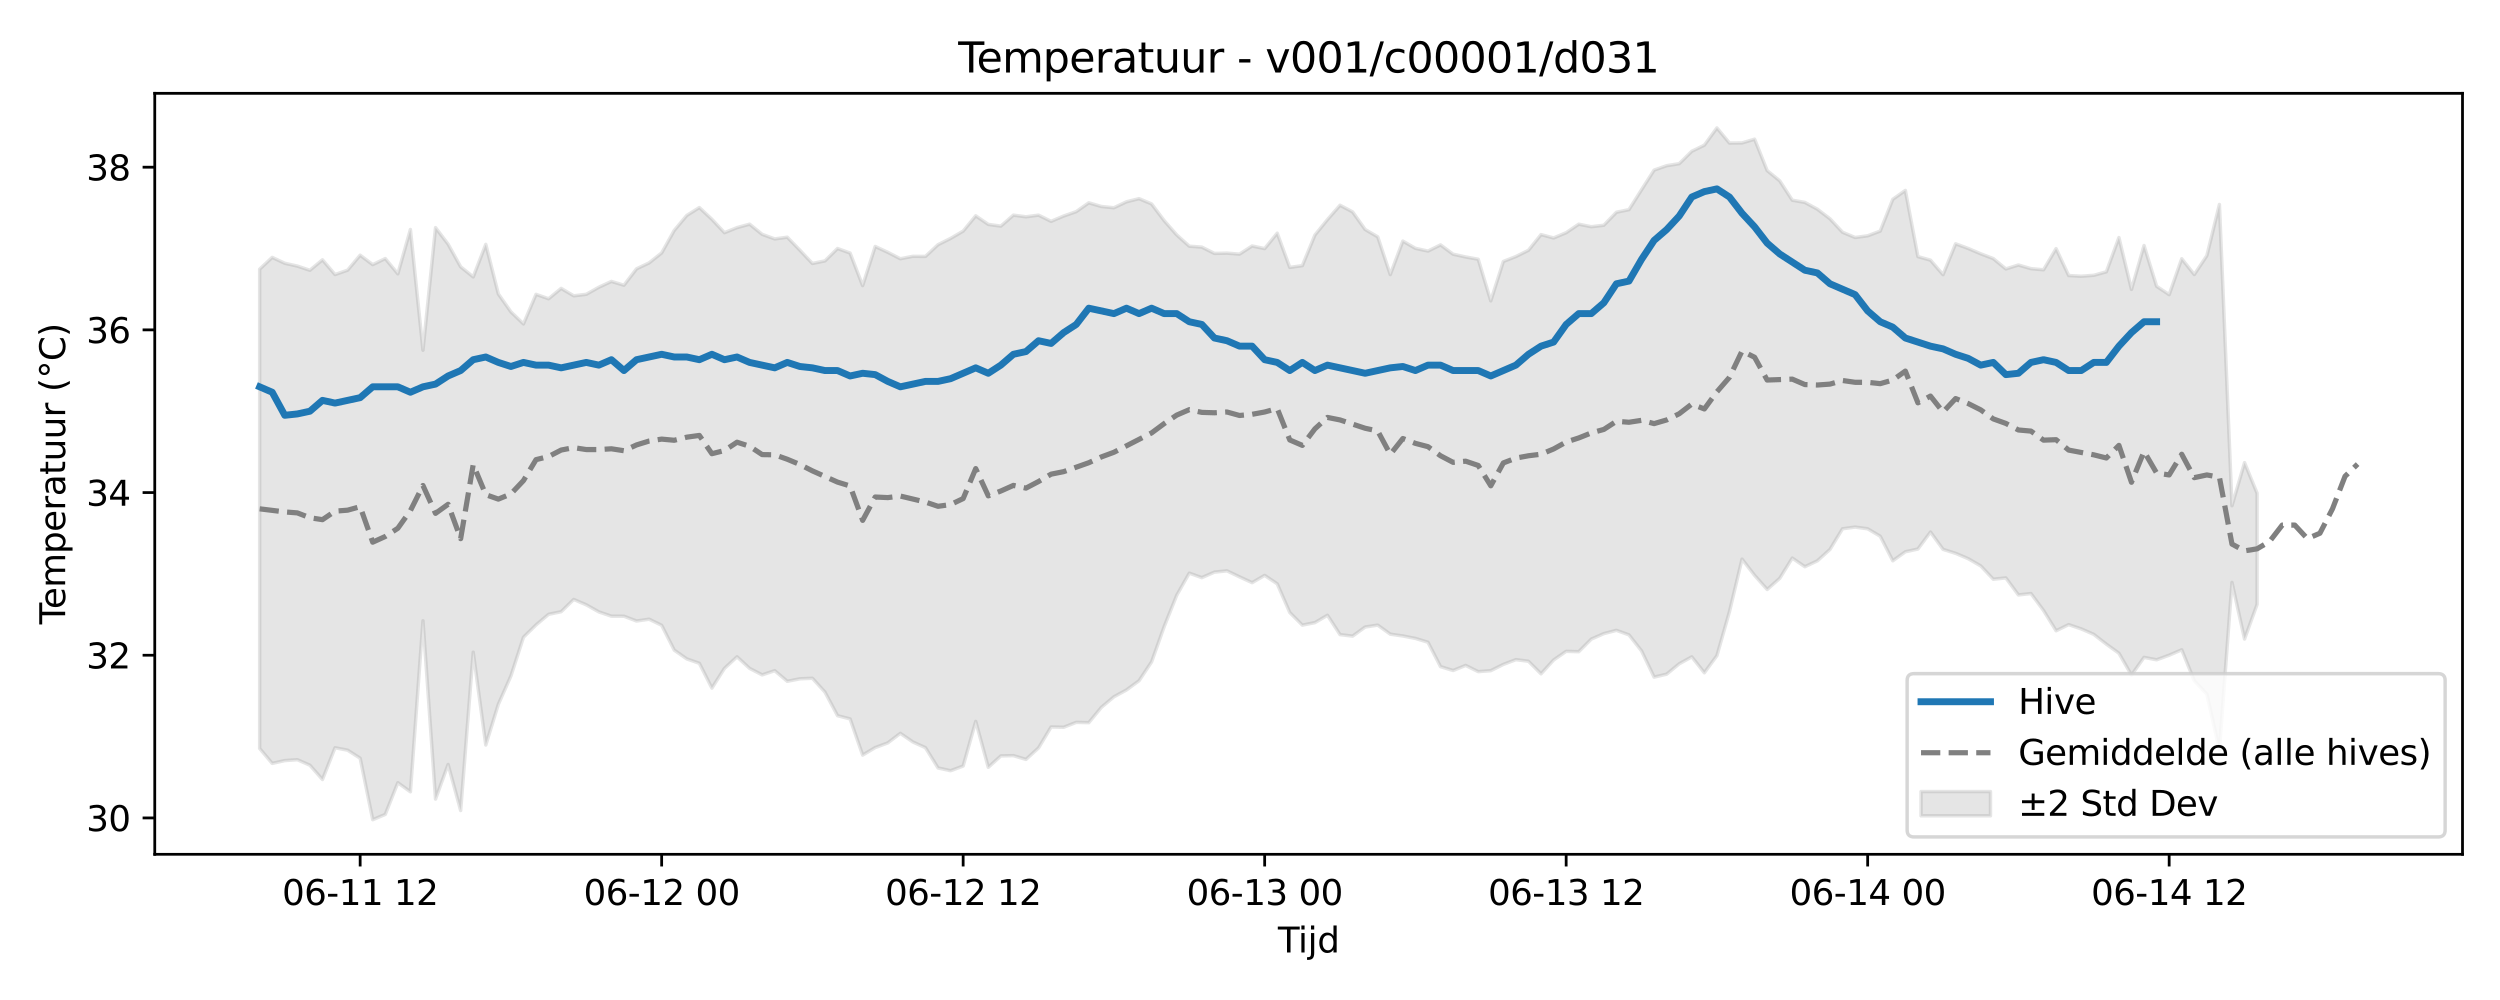 <?xml version="1.0" encoding="utf-8" standalone="no"?>
<!DOCTYPE svg PUBLIC "-//W3C//DTD SVG 1.1//EN"
  "http://www.w3.org/Graphics/SVG/1.1/DTD/svg11.dtd">
<svg xmlns:xlink="http://www.w3.org/1999/xlink" width="720pt" height="288pt" viewBox="0 0 720 288" xmlns="http://www.w3.org/2000/svg" version="1.1">
 <defs>
  <style type="text/css">*{stroke-linejoin: round; stroke-linecap: butt}</style>
 </defs>
 <g id="figure_1">
  <g id="patch_1">
   <path d="M 0 288 
L 720 288 
L 720 0 
L 0 0 
z
" style="fill: #ffffff"/>
  </g>
  <g id="axes_1">
   <g id="patch_2">
    <path d="M 44.57 246.04 
L 709.2 246.04 
L 709.2 26.88 
L 44.57 26.88 
z
" style="fill: #ffffff"/>
   </g>
   <g id="FillBetweenPolyCollection_1">
    <defs>
     <path id="m48912dbb20" d="M 74.78 -210.475 
L 74.78 -72.44 
L 78.398 -68.144 
L 82.016 -68.948 
L 85.635 -69.204 
L 89.253 -67.615 
L 92.871 -63.494 
L 96.489 -72.645 
L 100.107 -71.945 
L 103.725 -69.636 
L 107.343 -51.922 
L 110.961 -53.451 
L 114.579 -62.579 
L 118.197 -59.957 
L 121.815 -109.214 
L 125.433 -57.867 
L 129.051 -67.83 
L 132.669 -54.57 
L 136.287 -100.168 
L 139.905 -73.438 
L 143.523 -85.16 
L 147.141 -93.314 
L 150.759 -104.472 
L 154.377 -108.017 
L 157.995 -111.074 
L 161.613 -111.823 
L 165.231 -115.355 
L 168.849 -113.808 
L 172.467 -111.773 
L 176.085 -110.541 
L 179.703 -110.522 
L 183.321 -109.146 
L 186.939 -109.671 
L 190.557 -107.914 
L 194.175 -100.772 
L 197.793 -98.236 
L 201.411 -96.966 
L 205.029 -89.824 
L 208.647 -95.504 
L 212.265 -98.843 
L 215.883 -95.508 
L 219.501 -93.635 
L 223.119 -94.845 
L 226.737 -91.783 
L 230.355 -92.502 
L 233.973 -92.654 
L 237.591 -88.674 
L 241.209 -81.882 
L 244.827 -80.951 
L 248.445 -70.535 
L 252.063 -72.698 
L 255.681 -74.042 
L 259.299 -76.797 
L 262.917 -74.305 
L 266.535 -72.668 
L 270.153 -66.829 
L 273.771 -66.032 
L 277.389 -67.383 
L 281.008 -80.233 
L 284.626 -67.011 
L 288.244 -70.298 
L 291.862 -70.374 
L 295.48 -69.285 
L 299.098 -72.6 
L 302.716 -78.626 
L 306.334 -78.545 
L 309.952 -79.96 
L 313.57 -79.872 
L 317.188 -84.276 
L 320.806 -87.319 
L 324.424 -89.286 
L 328.042 -91.945 
L 331.66 -97.376 
L 335.278 -107.53 
L 338.896 -116.555 
L 342.514 -122.93 
L 346.132 -121.634 
L 349.75 -123.227 
L 353.368 -123.593 
L 356.986 -121.865 
L 360.604 -120.191 
L 364.222 -122.288 
L 367.84 -119.856 
L 371.458 -111.59 
L 375.076 -107.961 
L 378.694 -108.682 
L 382.312 -110.804 
L 385.93 -105.227 
L 389.548 -104.795 
L 393.166 -107.415 
L 396.784 -107.963 
L 400.402 -105.36 
L 404.02 -104.837 
L 407.638 -104.134 
L 411.256 -103.03 
L 414.874 -96.007 
L 418.492 -94.895 
L 422.11 -96.356 
L 425.728 -94.564 
L 429.346 -94.842 
L 432.964 -96.649 
L 436.582 -98.021 
L 440.2 -97.559 
L 443.818 -93.936 
L 447.436 -97.914 
L 451.054 -100.415 
L 454.672 -100.31 
L 458.29 -103.933 
L 461.908 -105.518 
L 465.526 -106.46 
L 469.144 -105.154 
L 472.762 -100.546 
L 476.381 -92.987 
L 479.999 -93.834 
L 483.617 -96.825 
L 487.235 -98.827 
L 490.853 -94.245 
L 494.471 -99.171 
L 498.089 -111.856 
L 501.707 -126.971 
L 505.325 -122.296 
L 508.943 -118.226 
L 512.561 -121.436 
L 516.179 -127.272 
L 519.797 -124.782 
L 523.415 -126.485 
L 527.033 -129.761 
L 530.651 -135.721 
L 534.269 -136.194 
L 537.887 -135.706 
L 541.505 -133.562 
L 545.123 -126.491 
L 548.741 -129.089 
L 552.359 -129.879 
L 555.977 -134.771 
L 559.595 -129.78 
L 563.213 -128.637 
L 566.831 -127.107 
L 570.449 -125.012 
L 574.067 -121.181 
L 577.685 -121.557 
L 581.303 -116.658 
L 584.921 -117.056 
L 588.539 -112.173 
L 592.157 -106.336 
L 595.775 -108.102 
L 599.393 -106.877 
L 603.011 -105.301 
L 606.629 -102.479 
L 610.247 -99.876 
L 613.865 -93.57 
L 617.483 -98.677 
L 621.101 -97.976 
L 624.719 -99.298 
L 628.337 -100.861 
L 631.955 -91.94 
L 635.573 -88.069 
L 639.191 -72.024 
L 642.809 -120.263 
L 646.427 -103.954 
L 650.045 -113.927 
L 650.045 -145.952 
L 650.045 -145.952 
L 646.427 -154.753 
L 642.809 -142.349 
L 639.191 -229.111 
L 635.573 -214.367 
L 631.955 -208.934 
L 628.337 -213.483 
L 624.719 -203.138 
L 621.101 -205.553 
L 617.483 -217.294 
L 613.865 -204.649 
L 610.247 -219.583 
L 606.629 -209.718 
L 603.011 -208.718 
L 599.393 -208.444 
L 595.775 -208.65 
L 592.157 -216.402 
L 588.539 -210.305 
L 584.921 -210.628 
L 581.303 -211.677 
L 577.685 -210.552 
L 574.067 -213.531 
L 570.449 -214.906 
L 566.831 -216.455 
L 563.213 -217.788 
L 559.595 -208.888 
L 555.977 -213.085 
L 552.359 -214.099 
L 548.741 -233.162 
L 545.123 -230.606 
L 541.505 -221.452 
L 537.887 -220.09 
L 534.269 -219.601 
L 530.651 -221.116 
L 527.033 -224.993 
L 523.415 -227.748 
L 519.797 -229.712 
L 516.179 -230.345 
L 512.561 -235.921 
L 508.943 -238.871 
L 505.325 -247.919 
L 501.707 -246.836 
L 498.089 -246.803 
L 494.471 -251.158 
L 490.853 -246.193 
L 487.235 -244.437 
L 483.617 -240.862 
L 479.999 -240.282 
L 476.381 -239.011 
L 472.762 -233.348 
L 469.144 -227.624 
L 465.526 -226.876 
L 461.908 -223.133 
L 458.29 -222.71 
L 454.672 -223.432 
L 451.054 -220.985 
L 447.436 -219.47 
L 443.818 -220.436 
L 440.2 -215.92 
L 436.582 -214.119 
L 432.964 -212.703 
L 429.346 -201.347 
L 425.728 -213.338 
L 422.11 -214 
L 418.492 -214.792 
L 414.874 -217.473 
L 411.256 -215.693 
L 407.638 -216.484 
L 404.02 -218.571 
L 400.402 -208.919 
L 396.784 -219.795 
L 393.166 -221.905 
L 389.548 -226.979 
L 385.93 -228.89 
L 382.312 -224.763 
L 378.694 -220.304 
L 375.076 -211.498 
L 371.458 -210.993 
L 367.84 -220.843 
L 364.222 -216.403 
L 360.604 -217.16 
L 356.986 -214.818 
L 353.368 -215.097 
L 349.75 -215.017 
L 346.132 -216.833 
L 342.514 -217.099 
L 338.896 -220.351 
L 335.278 -224.467 
L 331.66 -229.267 
L 328.042 -230.793 
L 324.424 -229.883 
L 320.806 -228.169 
L 317.188 -228.534 
L 313.57 -229.592 
L 309.952 -227.049 
L 306.334 -225.787 
L 302.716 -224.256 
L 299.098 -226.043 
L 295.48 -225.565 
L 291.862 -226.038 
L 288.244 -222.879 
L 284.626 -223.377 
L 281.008 -225.847 
L 277.389 -221.444 
L 273.771 -219.336 
L 270.153 -217.536 
L 266.535 -214.15 
L 262.917 -214.187 
L 259.299 -213.479 
L 255.681 -215.342 
L 252.063 -217.021 
L 248.445 -205.741 
L 244.827 -215.126 
L 241.209 -216.426 
L 237.591 -212.87 
L 233.973 -212.124 
L 230.355 -215.957 
L 226.737 -219.689 
L 223.119 -219.192 
L 219.501 -220.514 
L 215.883 -223.438 
L 212.265 -222.445 
L 208.647 -220.988 
L 205.029 -224.846 
L 201.411 -228.227 
L 197.793 -225.953 
L 194.175 -221.632 
L 190.557 -215.159 
L 186.939 -212.287 
L 183.321 -210.58 
L 179.703 -205.858 
L 176.085 -206.955 
L 172.467 -205.276 
L 168.849 -203.241 
L 165.231 -202.81 
L 161.613 -204.947 
L 157.995 -201.959 
L 154.377 -203.231 
L 150.759 -194.71 
L 147.141 -198.19 
L 143.523 -203.351 
L 139.905 -217.62 
L 136.287 -208.254 
L 132.669 -211.165 
L 129.051 -217.687 
L 125.433 -222.444 
L 121.815 -187.132 
L 118.197 -221.916 
L 114.579 -209.142 
L 110.961 -213.533 
L 107.343 -211.783 
L 103.725 -214.505 
L 100.107 -210.189 
L 96.489 -208.93 
L 92.871 -213.173 
L 89.253 -210.167 
L 85.635 -211.368 
L 82.016 -212.182 
L 78.398 -213.878 
L 74.78 -210.475 
z
" style="stroke: #808080; stroke-opacity: 0.2"/>
    </defs>
    <g clip-path="url(#p7e306b04c4)">
     <use xlink:href="#m48912dbb20" x="0" y="288" style="fill: #808080; fill-opacity: 0.2; stroke: #808080; stroke-opacity: 0.2"/>
    </g>
   </g>
   <g id="matplotlib.axis_1">
    <g id="xtick_1">
     <g id="line2d_1">
      <defs>
       <path id="m7289b44584" d="M 0 0 
L 0 3.5 
" style="stroke: #000000; stroke-width: 0.8"/>
      </defs>
      <g>
       <use xlink:href="#m7289b44584" x="103.725" y="246.04" style="stroke: #000000; stroke-width: 0.8"/>
      </g>
     </g>
     <g id="text_1">
      <!-- 06-11 12 -->
      <g transform="translate(81.244 260.638) scale(0.1 -0.1)">
       <defs>
        <path id="DejaVuSans-30" d="M 2034 4250 
Q 1547 4250 1301 3770 
Q 1056 3291 1056 2328 
Q 1056 1369 1301 889 
Q 1547 409 2034 409 
Q 2525 409 2770 889 
Q 3016 1369 3016 2328 
Q 3016 3291 2770 3770 
Q 2525 4250 2034 4250 
z
M 2034 4750 
Q 2819 4750 3233 4129 
Q 3647 3509 3647 2328 
Q 3647 1150 3233 529 
Q 2819 -91 2034 -91 
Q 1250 -91 836 529 
Q 422 1150 422 2328 
Q 422 3509 836 4129 
Q 1250 4750 2034 4750 
z
" transform="scale(0.016)"/>
        <path id="DejaVuSans-36" d="M 2113 2584 
Q 1688 2584 1439 2293 
Q 1191 2003 1191 1497 
Q 1191 994 1439 701 
Q 1688 409 2113 409 
Q 2538 409 2786 701 
Q 3034 994 3034 1497 
Q 3034 2003 2786 2293 
Q 2538 2584 2113 2584 
z
M 3366 4563 
L 3366 3988 
Q 3128 4100 2886 4159 
Q 2644 4219 2406 4219 
Q 1781 4219 1451 3797 
Q 1122 3375 1075 2522 
Q 1259 2794 1537 2939 
Q 1816 3084 2150 3084 
Q 2853 3084 3261 2657 
Q 3669 2231 3669 1497 
Q 3669 778 3244 343 
Q 2819 -91 2113 -91 
Q 1303 -91 875 529 
Q 447 1150 447 2328 
Q 447 3434 972 4092 
Q 1497 4750 2381 4750 
Q 2619 4750 2861 4703 
Q 3103 4656 3366 4563 
z
" transform="scale(0.016)"/>
        <path id="DejaVuSans-2d" d="M 313 2009 
L 1997 2009 
L 1997 1497 
L 313 1497 
L 313 2009 
z
" transform="scale(0.016)"/>
        <path id="DejaVuSans-31" d="M 794 531 
L 1825 531 
L 1825 4091 
L 703 3866 
L 703 4441 
L 1819 4666 
L 2450 4666 
L 2450 531 
L 3481 531 
L 3481 0 
L 794 0 
L 794 531 
z
" transform="scale(0.016)"/>
        <path id="DejaVuSans-20" transform="scale(0.016)"/>
        <path id="DejaVuSans-32" d="M 1228 531 
L 3431 531 
L 3431 0 
L 469 0 
L 469 531 
Q 828 903 1448 1529 
Q 2069 2156 2228 2338 
Q 2531 2678 2651 2914 
Q 2772 3150 2772 3378 
Q 2772 3750 2511 3984 
Q 2250 4219 1831 4219 
Q 1534 4219 1204 4116 
Q 875 4013 500 3803 
L 500 4441 
Q 881 4594 1212 4672 
Q 1544 4750 1819 4750 
Q 2544 4750 2975 4387 
Q 3406 4025 3406 3419 
Q 3406 3131 3298 2873 
Q 3191 2616 2906 2266 
Q 2828 2175 2409 1742 
Q 1991 1309 1228 531 
z
" transform="scale(0.016)"/>
       </defs>
       <use xlink:href="#DejaVuSans-30"/>
       <use xlink:href="#DejaVuSans-36" transform="translate(63.623 0)"/>
       <use xlink:href="#DejaVuSans-2d" transform="translate(127.246 0)"/>
       <use xlink:href="#DejaVuSans-31" transform="translate(163.33 0)"/>
       <use xlink:href="#DejaVuSans-31" transform="translate(226.953 0)"/>
       <use xlink:href="#DejaVuSans-20" transform="translate(290.576 0)"/>
       <use xlink:href="#DejaVuSans-31" transform="translate(322.363 0)"/>
       <use xlink:href="#DejaVuSans-32" transform="translate(385.986 0)"/>
      </g>
     </g>
    </g>
    <g id="xtick_2">
     <g id="line2d_2">
      <g>
       <use xlink:href="#m7289b44584" x="190.557" y="246.04" style="stroke: #000000; stroke-width: 0.8"/>
      </g>
     </g>
     <g id="text_2">
      <!-- 06-12 00 -->
      <g transform="translate(168.077 260.638) scale(0.1 -0.1)">
       <use xlink:href="#DejaVuSans-30"/>
       <use xlink:href="#DejaVuSans-36" transform="translate(63.623 0)"/>
       <use xlink:href="#DejaVuSans-2d" transform="translate(127.246 0)"/>
       <use xlink:href="#DejaVuSans-31" transform="translate(163.33 0)"/>
       <use xlink:href="#DejaVuSans-32" transform="translate(226.953 0)"/>
       <use xlink:href="#DejaVuSans-20" transform="translate(290.576 0)"/>
       <use xlink:href="#DejaVuSans-30" transform="translate(322.363 0)"/>
       <use xlink:href="#DejaVuSans-30" transform="translate(385.986 0)"/>
      </g>
     </g>
    </g>
    <g id="xtick_3">
     <g id="line2d_3">
      <g>
       <use xlink:href="#m7289b44584" x="277.389" y="246.04" style="stroke: #000000; stroke-width: 0.8"/>
      </g>
     </g>
     <g id="text_3">
      <!-- 06-12 12 -->
      <g transform="translate(254.909 260.638) scale(0.1 -0.1)">
       <use xlink:href="#DejaVuSans-30"/>
       <use xlink:href="#DejaVuSans-36" transform="translate(63.623 0)"/>
       <use xlink:href="#DejaVuSans-2d" transform="translate(127.246 0)"/>
       <use xlink:href="#DejaVuSans-31" transform="translate(163.33 0)"/>
       <use xlink:href="#DejaVuSans-32" transform="translate(226.953 0)"/>
       <use xlink:href="#DejaVuSans-20" transform="translate(290.576 0)"/>
       <use xlink:href="#DejaVuSans-31" transform="translate(322.363 0)"/>
       <use xlink:href="#DejaVuSans-32" transform="translate(385.986 0)"/>
      </g>
     </g>
    </g>
    <g id="xtick_4">
     <g id="line2d_4">
      <g>
       <use xlink:href="#m7289b44584" x="364.222" y="246.04" style="stroke: #000000; stroke-width: 0.8"/>
      </g>
     </g>
     <g id="text_4">
      <!-- 06-13 00 -->
      <g transform="translate(341.741 260.638) scale(0.1 -0.1)">
       <defs>
        <path id="DejaVuSans-33" d="M 2597 2516 
Q 3050 2419 3304 2112 
Q 3559 1806 3559 1356 
Q 3559 666 3084 287 
Q 2609 -91 1734 -91 
Q 1441 -91 1130 -33 
Q 819 25 488 141 
L 488 750 
Q 750 597 1062 519 
Q 1375 441 1716 441 
Q 2309 441 2620 675 
Q 2931 909 2931 1356 
Q 2931 1769 2642 2001 
Q 2353 2234 1838 2234 
L 1294 2234 
L 1294 2753 
L 1863 2753 
Q 2328 2753 2575 2939 
Q 2822 3125 2822 3475 
Q 2822 3834 2567 4026 
Q 2313 4219 1838 4219 
Q 1578 4219 1281 4162 
Q 984 4106 628 3988 
L 628 4550 
Q 988 4650 1302 4700 
Q 1616 4750 1894 4750 
Q 2613 4750 3031 4423 
Q 3450 4097 3450 3541 
Q 3450 3153 3228 2886 
Q 3006 2619 2597 2516 
z
" transform="scale(0.016)"/>
       </defs>
       <use xlink:href="#DejaVuSans-30"/>
       <use xlink:href="#DejaVuSans-36" transform="translate(63.623 0)"/>
       <use xlink:href="#DejaVuSans-2d" transform="translate(127.246 0)"/>
       <use xlink:href="#DejaVuSans-31" transform="translate(163.33 0)"/>
       <use xlink:href="#DejaVuSans-33" transform="translate(226.953 0)"/>
       <use xlink:href="#DejaVuSans-20" transform="translate(290.576 0)"/>
       <use xlink:href="#DejaVuSans-30" transform="translate(322.363 0)"/>
       <use xlink:href="#DejaVuSans-30" transform="translate(385.986 0)"/>
      </g>
     </g>
    </g>
    <g id="xtick_5">
     <g id="line2d_5">
      <g>
       <use xlink:href="#m7289b44584" x="451.054" y="246.04" style="stroke: #000000; stroke-width: 0.8"/>
      </g>
     </g>
     <g id="text_5">
      <!-- 06-13 12 -->
      <g transform="translate(428.574 260.638) scale(0.1 -0.1)">
       <use xlink:href="#DejaVuSans-30"/>
       <use xlink:href="#DejaVuSans-36" transform="translate(63.623 0)"/>
       <use xlink:href="#DejaVuSans-2d" transform="translate(127.246 0)"/>
       <use xlink:href="#DejaVuSans-31" transform="translate(163.33 0)"/>
       <use xlink:href="#DejaVuSans-33" transform="translate(226.953 0)"/>
       <use xlink:href="#DejaVuSans-20" transform="translate(290.576 0)"/>
       <use xlink:href="#DejaVuSans-31" transform="translate(322.363 0)"/>
       <use xlink:href="#DejaVuSans-32" transform="translate(385.986 0)"/>
      </g>
     </g>
    </g>
    <g id="xtick_6">
     <g id="line2d_6">
      <g>
       <use xlink:href="#m7289b44584" x="537.887" y="246.04" style="stroke: #000000; stroke-width: 0.8"/>
      </g>
     </g>
     <g id="text_6">
      <!-- 06-14 00 -->
      <g transform="translate(515.406 260.638) scale(0.1 -0.1)">
       <defs>
        <path id="DejaVuSans-34" d="M 2419 4116 
L 825 1625 
L 2419 1625 
L 2419 4116 
z
M 2253 4666 
L 3047 4666 
L 3047 1625 
L 3713 1625 
L 3713 1100 
L 3047 1100 
L 3047 0 
L 2419 0 
L 2419 1100 
L 313 1100 
L 313 1709 
L 2253 4666 
z
" transform="scale(0.016)"/>
       </defs>
       <use xlink:href="#DejaVuSans-30"/>
       <use xlink:href="#DejaVuSans-36" transform="translate(63.623 0)"/>
       <use xlink:href="#DejaVuSans-2d" transform="translate(127.246 0)"/>
       <use xlink:href="#DejaVuSans-31" transform="translate(163.33 0)"/>
       <use xlink:href="#DejaVuSans-34" transform="translate(226.953 0)"/>
       <use xlink:href="#DejaVuSans-20" transform="translate(290.576 0)"/>
       <use xlink:href="#DejaVuSans-30" transform="translate(322.363 0)"/>
       <use xlink:href="#DejaVuSans-30" transform="translate(385.986 0)"/>
      </g>
     </g>
    </g>
    <g id="xtick_7">
     <g id="line2d_7">
      <g>
       <use xlink:href="#m7289b44584" x="624.719" y="246.04" style="stroke: #000000; stroke-width: 0.8"/>
      </g>
     </g>
     <g id="text_7">
      <!-- 06-14 12 -->
      <g transform="translate(602.239 260.638) scale(0.1 -0.1)">
       <use xlink:href="#DejaVuSans-30"/>
       <use xlink:href="#DejaVuSans-36" transform="translate(63.623 0)"/>
       <use xlink:href="#DejaVuSans-2d" transform="translate(127.246 0)"/>
       <use xlink:href="#DejaVuSans-31" transform="translate(163.33 0)"/>
       <use xlink:href="#DejaVuSans-34" transform="translate(226.953 0)"/>
       <use xlink:href="#DejaVuSans-20" transform="translate(290.576 0)"/>
       <use xlink:href="#DejaVuSans-31" transform="translate(322.363 0)"/>
       <use xlink:href="#DejaVuSans-32" transform="translate(385.986 0)"/>
      </g>
     </g>
    </g>
    <g id="text_8">
     <!-- Tijd -->
     <g transform="translate(368.035 274.317) scale(0.1 -0.1)">
      <defs>
       <path id="DejaVuSans-54" d="M -19 4666 
L 3928 4666 
L 3928 4134 
L 2272 4134 
L 2272 0 
L 1638 0 
L 1638 4134 
L -19 4134 
L -19 4666 
z
" transform="scale(0.016)"/>
       <path id="DejaVuSans-69" d="M 603 3500 
L 1178 3500 
L 1178 0 
L 603 0 
L 603 3500 
z
M 603 4863 
L 1178 4863 
L 1178 4134 
L 603 4134 
L 603 4863 
z
" transform="scale(0.016)"/>
       <path id="DejaVuSans-6a" d="M 603 3500 
L 1178 3500 
L 1178 -63 
Q 1178 -731 923 -1031 
Q 669 -1331 103 -1331 
L -116 -1331 
L -116 -844 
L 38 -844 
Q 366 -844 484 -692 
Q 603 -541 603 -63 
L 603 3500 
z
M 603 4863 
L 1178 4863 
L 1178 4134 
L 603 4134 
L 603 4863 
z
" transform="scale(0.016)"/>
       <path id="DejaVuSans-64" d="M 2906 2969 
L 2906 4863 
L 3481 4863 
L 3481 0 
L 2906 0 
L 2906 525 
Q 2725 213 2448 61 
Q 2172 -91 1784 -91 
Q 1150 -91 751 415 
Q 353 922 353 1747 
Q 353 2572 751 3078 
Q 1150 3584 1784 3584 
Q 2172 3584 2448 3432 
Q 2725 3281 2906 2969 
z
M 947 1747 
Q 947 1113 1208 752 
Q 1469 391 1925 391 
Q 2381 391 2643 752 
Q 2906 1113 2906 1747 
Q 2906 2381 2643 2742 
Q 2381 3103 1925 3103 
Q 1469 3103 1208 2742 
Q 947 2381 947 1747 
z
" transform="scale(0.016)"/>
      </defs>
      <use xlink:href="#DejaVuSans-54"/>
      <use xlink:href="#DejaVuSans-69" transform="translate(57.959 0)"/>
      <use xlink:href="#DejaVuSans-6a" transform="translate(85.742 0)"/>
      <use xlink:href="#DejaVuSans-64" transform="translate(113.525 0)"/>
     </g>
    </g>
   </g>
   <g id="matplotlib.axis_2">
    <g id="ytick_1">
     <g id="line2d_8">
      <defs>
       <path id="mde6c6e1695" d="M 0 0 
L -3.5 0 
" style="stroke: #000000; stroke-width: 0.8"/>
      </defs>
      <g>
       <use xlink:href="#mde6c6e1695" x="44.57" y="235.562" style="stroke: #000000; stroke-width: 0.8"/>
      </g>
     </g>
     <g id="text_9">
      <!-- 30 -->
      <g transform="translate(24.845 239.361) scale(0.1 -0.1)">
       <use xlink:href="#DejaVuSans-33"/>
       <use xlink:href="#DejaVuSans-30" transform="translate(63.623 0)"/>
      </g>
     </g>
    </g>
    <g id="ytick_2">
     <g id="line2d_9">
      <g>
       <use xlink:href="#mde6c6e1695" x="44.57" y="188.71" style="stroke: #000000; stroke-width: 0.8"/>
      </g>
     </g>
     <g id="text_10">
      <!-- 32 -->
      <g transform="translate(24.845 192.509) scale(0.1 -0.1)">
       <use xlink:href="#DejaVuSans-33"/>
       <use xlink:href="#DejaVuSans-32" transform="translate(63.623 0)"/>
      </g>
     </g>
    </g>
    <g id="ytick_3">
     <g id="line2d_10">
      <g>
       <use xlink:href="#mde6c6e1695" x="44.57" y="141.858" style="stroke: #000000; stroke-width: 0.8"/>
      </g>
     </g>
     <g id="text_11">
      <!-- 34 -->
      <g transform="translate(24.845 145.657) scale(0.1 -0.1)">
       <use xlink:href="#DejaVuSans-33"/>
       <use xlink:href="#DejaVuSans-34" transform="translate(63.623 0)"/>
      </g>
     </g>
    </g>
    <g id="ytick_4">
     <g id="line2d_11">
      <g>
       <use xlink:href="#mde6c6e1695" x="44.57" y="95.006" style="stroke: #000000; stroke-width: 0.8"/>
      </g>
     </g>
     <g id="text_12">
      <!-- 36 -->
      <g transform="translate(24.845 98.805) scale(0.1 -0.1)">
       <use xlink:href="#DejaVuSans-33"/>
       <use xlink:href="#DejaVuSans-36" transform="translate(63.623 0)"/>
      </g>
     </g>
    </g>
    <g id="ytick_5">
     <g id="line2d_12">
      <g>
       <use xlink:href="#mde6c6e1695" x="44.57" y="48.154" style="stroke: #000000; stroke-width: 0.8"/>
      </g>
     </g>
     <g id="text_13">
      <!-- 38 -->
      <g transform="translate(24.845 51.953) scale(0.1 -0.1)">
       <defs>
        <path id="DejaVuSans-38" d="M 2034 2216 
Q 1584 2216 1326 1975 
Q 1069 1734 1069 1313 
Q 1069 891 1326 650 
Q 1584 409 2034 409 
Q 2484 409 2743 651 
Q 3003 894 3003 1313 
Q 3003 1734 2745 1975 
Q 2488 2216 2034 2216 
z
M 1403 2484 
Q 997 2584 770 2862 
Q 544 3141 544 3541 
Q 544 4100 942 4425 
Q 1341 4750 2034 4750 
Q 2731 4750 3128 4425 
Q 3525 4100 3525 3541 
Q 3525 3141 3298 2862 
Q 3072 2584 2669 2484 
Q 3125 2378 3379 2068 
Q 3634 1759 3634 1313 
Q 3634 634 3220 271 
Q 2806 -91 2034 -91 
Q 1263 -91 848 271 
Q 434 634 434 1313 
Q 434 1759 690 2068 
Q 947 2378 1403 2484 
z
M 1172 3481 
Q 1172 3119 1398 2916 
Q 1625 2713 2034 2713 
Q 2441 2713 2670 2916 
Q 2900 3119 2900 3481 
Q 2900 3844 2670 4047 
Q 2441 4250 2034 4250 
Q 1625 4250 1398 4047 
Q 1172 3844 1172 3481 
z
" transform="scale(0.016)"/>
       </defs>
       <use xlink:href="#DejaVuSans-33"/>
       <use xlink:href="#DejaVuSans-38" transform="translate(63.623 0)"/>
      </g>
     </g>
    </g>
    <g id="text_14">
     <!-- Temperatuur (°C) -->
     <g transform="translate(18.765 179.816) rotate(-90) scale(0.1 -0.1)">
      <defs>
       <path id="DejaVuSans-65" d="M 3597 1894 
L 3597 1613 
L 953 1613 
Q 991 1019 1311 708 
Q 1631 397 2203 397 
Q 2534 397 2845 478 
Q 3156 559 3463 722 
L 3463 178 
Q 3153 47 2828 -22 
Q 2503 -91 2169 -91 
Q 1331 -91 842 396 
Q 353 884 353 1716 
Q 353 2575 817 3079 
Q 1281 3584 2069 3584 
Q 2775 3584 3186 3129 
Q 3597 2675 3597 1894 
z
M 3022 2063 
Q 3016 2534 2758 2815 
Q 2500 3097 2075 3097 
Q 1594 3097 1305 2825 
Q 1016 2553 972 2059 
L 3022 2063 
z
" transform="scale(0.016)"/>
       <path id="DejaVuSans-6d" d="M 3328 2828 
Q 3544 3216 3844 3400 
Q 4144 3584 4550 3584 
Q 5097 3584 5394 3201 
Q 5691 2819 5691 2113 
L 5691 0 
L 5113 0 
L 5113 2094 
Q 5113 2597 4934 2840 
Q 4756 3084 4391 3084 
Q 3944 3084 3684 2787 
Q 3425 2491 3425 1978 
L 3425 0 
L 2847 0 
L 2847 2094 
Q 2847 2600 2669 2842 
Q 2491 3084 2119 3084 
Q 1678 3084 1418 2786 
Q 1159 2488 1159 1978 
L 1159 0 
L 581 0 
L 581 3500 
L 1159 3500 
L 1159 2956 
Q 1356 3278 1631 3431 
Q 1906 3584 2284 3584 
Q 2666 3584 2933 3390 
Q 3200 3197 3328 2828 
z
" transform="scale(0.016)"/>
       <path id="DejaVuSans-70" d="M 1159 525 
L 1159 -1331 
L 581 -1331 
L 581 3500 
L 1159 3500 
L 1159 2969 
Q 1341 3281 1617 3432 
Q 1894 3584 2278 3584 
Q 2916 3584 3314 3078 
Q 3713 2572 3713 1747 
Q 3713 922 3314 415 
Q 2916 -91 2278 -91 
Q 1894 -91 1617 61 
Q 1341 213 1159 525 
z
M 3116 1747 
Q 3116 2381 2855 2742 
Q 2594 3103 2138 3103 
Q 1681 3103 1420 2742 
Q 1159 2381 1159 1747 
Q 1159 1113 1420 752 
Q 1681 391 2138 391 
Q 2594 391 2855 752 
Q 3116 1113 3116 1747 
z
" transform="scale(0.016)"/>
       <path id="DejaVuSans-72" d="M 2631 2963 
Q 2534 3019 2420 3045 
Q 2306 3072 2169 3072 
Q 1681 3072 1420 2755 
Q 1159 2438 1159 1844 
L 1159 0 
L 581 0 
L 581 3500 
L 1159 3500 
L 1159 2956 
Q 1341 3275 1631 3429 
Q 1922 3584 2338 3584 
Q 2397 3584 2469 3576 
Q 2541 3569 2628 3553 
L 2631 2963 
z
" transform="scale(0.016)"/>
       <path id="DejaVuSans-61" d="M 2194 1759 
Q 1497 1759 1228 1600 
Q 959 1441 959 1056 
Q 959 750 1161 570 
Q 1363 391 1709 391 
Q 2188 391 2477 730 
Q 2766 1069 2766 1631 
L 2766 1759 
L 2194 1759 
z
M 3341 1997 
L 3341 0 
L 2766 0 
L 2766 531 
Q 2569 213 2275 61 
Q 1981 -91 1556 -91 
Q 1019 -91 701 211 
Q 384 513 384 1019 
Q 384 1609 779 1909 
Q 1175 2209 1959 2209 
L 2766 2209 
L 2766 2266 
Q 2766 2663 2505 2880 
Q 2244 3097 1772 3097 
Q 1472 3097 1187 3025 
Q 903 2953 641 2809 
L 641 3341 
Q 956 3463 1253 3523 
Q 1550 3584 1831 3584 
Q 2591 3584 2966 3190 
Q 3341 2797 3341 1997 
z
" transform="scale(0.016)"/>
       <path id="DejaVuSans-74" d="M 1172 4494 
L 1172 3500 
L 2356 3500 
L 2356 3053 
L 1172 3053 
L 1172 1153 
Q 1172 725 1289 603 
Q 1406 481 1766 481 
L 2356 481 
L 2356 0 
L 1766 0 
Q 1100 0 847 248 
Q 594 497 594 1153 
L 594 3053 
L 172 3053 
L 172 3500 
L 594 3500 
L 594 4494 
L 1172 4494 
z
" transform="scale(0.016)"/>
       <path id="DejaVuSans-75" d="M 544 1381 
L 544 3500 
L 1119 3500 
L 1119 1403 
Q 1119 906 1312 657 
Q 1506 409 1894 409 
Q 2359 409 2629 706 
Q 2900 1003 2900 1516 
L 2900 3500 
L 3475 3500 
L 3475 0 
L 2900 0 
L 2900 538 
Q 2691 219 2414 64 
Q 2138 -91 1772 -91 
Q 1169 -91 856 284 
Q 544 659 544 1381 
z
M 1991 3584 
L 1991 3584 
z
" transform="scale(0.016)"/>
       <path id="DejaVuSans-28" d="M 1984 4856 
Q 1566 4138 1362 3434 
Q 1159 2731 1159 2009 
Q 1159 1288 1364 580 
Q 1569 -128 1984 -844 
L 1484 -844 
Q 1016 -109 783 600 
Q 550 1309 550 2009 
Q 550 2706 781 3412 
Q 1013 4119 1484 4856 
L 1984 4856 
z
" transform="scale(0.016)"/>
       <path id="DejaVuSans-b0" d="M 1600 4347 
Q 1350 4347 1178 4173 
Q 1006 4000 1006 3750 
Q 1006 3503 1178 3333 
Q 1350 3163 1600 3163 
Q 1850 3163 2022 3333 
Q 2194 3503 2194 3750 
Q 2194 3997 2020 4172 
Q 1847 4347 1600 4347 
z
M 1600 4750 
Q 1800 4750 1984 4673 
Q 2169 4597 2303 4453 
Q 2447 4313 2519 4134 
Q 2591 3956 2591 3750 
Q 2591 3338 2302 3052 
Q 2013 2766 1594 2766 
Q 1172 2766 890 3047 
Q 609 3328 609 3750 
Q 609 4169 896 4459 
Q 1184 4750 1600 4750 
z
" transform="scale(0.016)"/>
       <path id="DejaVuSans-43" d="M 4122 4306 
L 4122 3641 
Q 3803 3938 3442 4084 
Q 3081 4231 2675 4231 
Q 1875 4231 1450 3742 
Q 1025 3253 1025 2328 
Q 1025 1406 1450 917 
Q 1875 428 2675 428 
Q 3081 428 3442 575 
Q 3803 722 4122 1019 
L 4122 359 
Q 3791 134 3420 21 
Q 3050 -91 2638 -91 
Q 1578 -91 968 557 
Q 359 1206 359 2328 
Q 359 3453 968 4101 
Q 1578 4750 2638 4750 
Q 3056 4750 3426 4639 
Q 3797 4528 4122 4306 
z
" transform="scale(0.016)"/>
       <path id="DejaVuSans-29" d="M 513 4856 
L 1013 4856 
Q 1481 4119 1714 3412 
Q 1947 2706 1947 2009 
Q 1947 1309 1714 600 
Q 1481 -109 1013 -844 
L 513 -844 
Q 928 -128 1133 580 
Q 1338 1288 1338 2009 
Q 1338 2731 1133 3434 
Q 928 4138 513 4856 
z
" transform="scale(0.016)"/>
      </defs>
      <use xlink:href="#DejaVuSans-54"/>
      <use xlink:href="#DejaVuSans-65" transform="translate(44.084 0)"/>
      <use xlink:href="#DejaVuSans-6d" transform="translate(105.607 0)"/>
      <use xlink:href="#DejaVuSans-70" transform="translate(203.02 0)"/>
      <use xlink:href="#DejaVuSans-65" transform="translate(266.496 0)"/>
      <use xlink:href="#DejaVuSans-72" transform="translate(328.02 0)"/>
      <use xlink:href="#DejaVuSans-61" transform="translate(369.133 0)"/>
      <use xlink:href="#DejaVuSans-74" transform="translate(430.412 0)"/>
      <use xlink:href="#DejaVuSans-75" transform="translate(469.621 0)"/>
      <use xlink:href="#DejaVuSans-75" transform="translate(533 0)"/>
      <use xlink:href="#DejaVuSans-72" transform="translate(596.379 0)"/>
      <use xlink:href="#DejaVuSans-20" transform="translate(637.492 0)"/>
      <use xlink:href="#DejaVuSans-28" transform="translate(669.279 0)"/>
      <use xlink:href="#DejaVuSans-b0" transform="translate(708.293 0)"/>
      <use xlink:href="#DejaVuSans-43" transform="translate(758.293 0)"/>
      <use xlink:href="#DejaVuSans-29" transform="translate(828.117 0)"/>
     </g>
    </g>
   </g>
   <g id="line2d_13">
    <path d="M 74.78 111.404 
L 78.398 112.966 
L 82.016 119.603 
L 85.635 119.213 
L 89.253 118.432 
L 92.871 115.308 
L 96.489 116.089 
L 103.725 114.527 
L 107.343 111.404 
L 114.579 111.404 
L 118.197 112.966 
L 121.815 111.404 
L 125.433 110.623 
L 129.051 108.28 
L 132.669 106.719 
L 136.287 103.595 
L 139.905 102.814 
L 143.523 104.376 
L 147.141 105.547 
L 150.759 104.376 
L 154.377 105.157 
L 157.995 105.157 
L 161.613 105.938 
L 168.849 104.376 
L 172.467 105.157 
L 176.085 103.595 
L 179.703 106.719 
L 183.321 103.595 
L 190.557 102.033 
L 194.175 102.814 
L 197.793 102.814 
L 201.411 103.595 
L 205.029 102.033 
L 208.647 103.595 
L 212.265 102.814 
L 215.883 104.376 
L 223.119 105.938 
L 226.737 104.376 
L 230.355 105.547 
L 233.973 105.938 
L 237.591 106.719 
L 241.209 106.719 
L 244.827 108.28 
L 248.445 107.5 
L 252.063 107.89 
L 255.681 109.842 
L 259.299 111.404 
L 266.535 109.842 
L 270.153 109.842 
L 273.771 109.061 
L 281.008 105.938 
L 284.626 107.5 
L 288.244 105.157 
L 291.862 102.033 
L 295.48 101.253 
L 299.098 98.129 
L 302.716 98.91 
L 306.334 95.787 
L 309.952 93.444 
L 313.57 88.759 
L 320.806 90.32 
L 324.424 88.759 
L 328.042 90.32 
L 331.66 88.759 
L 335.278 90.32 
L 338.896 90.32 
L 342.514 92.663 
L 346.132 93.444 
L 349.75 97.348 
L 353.368 98.129 
L 356.986 99.691 
L 360.604 99.691 
L 364.222 103.595 
L 367.84 104.376 
L 371.458 106.719 
L 375.076 104.376 
L 378.694 106.719 
L 382.312 105.157 
L 393.166 107.5 
L 400.402 105.938 
L 404.02 105.547 
L 407.638 106.719 
L 411.256 105.157 
L 414.874 105.157 
L 418.492 106.719 
L 425.728 106.719 
L 429.346 108.28 
L 436.582 105.157 
L 440.2 102.033 
L 443.818 99.691 
L 447.436 98.52 
L 451.054 93.444 
L 454.672 90.32 
L 458.29 90.32 
L 461.908 87.197 
L 465.526 81.731 
L 469.144 80.95 
L 472.762 74.703 
L 476.381 69.237 
L 479.999 66.114 
L 483.617 62.209 
L 487.235 56.743 
L 490.853 55.181 
L 494.471 54.4 
L 498.089 56.743 
L 501.707 61.428 
L 505.325 65.333 
L 508.943 70.018 
L 512.561 73.141 
L 519.797 77.827 
L 523.415 78.607 
L 527.033 81.731 
L 534.269 84.854 
L 537.887 89.54 
L 541.505 92.663 
L 545.123 94.225 
L 548.741 97.348 
L 555.977 99.691 
L 559.595 100.472 
L 563.213 102.033 
L 566.831 103.205 
L 570.449 105.157 
L 574.067 104.376 
L 577.685 107.89 
L 581.303 107.5 
L 584.921 104.376 
L 588.539 103.595 
L 592.157 104.376 
L 595.775 106.719 
L 599.393 106.719 
L 603.011 104.376 
L 606.629 104.376 
L 610.247 99.691 
L 613.865 95.787 
L 617.483 92.663 
L 621.101 92.663 
L 621.101 92.663 
" clip-path="url(#p7e306b04c4)" style="fill: none; stroke: #1f77b4; stroke-width: 2; stroke-linecap: square"/>
   </g>
   <g id="line2d_14">
    <path d="M 74.78 146.543 
L 82.016 147.435 
L 85.635 147.714 
L 89.253 149.109 
L 92.871 149.666 
L 96.489 147.212 
L 100.107 146.933 
L 103.725 145.929 
L 107.343 156.148 
L 110.961 154.508 
L 114.579 152.139 
L 118.197 147.064 
L 121.815 139.827 
L 125.433 147.844 
L 129.051 145.241 
L 132.669 155.132 
L 136.287 133.789 
L 139.905 142.471 
L 143.523 143.745 
L 147.141 142.248 
L 150.759 138.409 
L 154.377 132.376 
L 157.995 131.483 
L 161.613 129.615 
L 165.231 128.918 
L 168.849 129.475 
L 172.467 129.475 
L 176.085 129.252 
L 179.703 129.81 
L 183.321 128.137 
L 186.939 127.021 
L 190.557 126.463 
L 194.175 126.798 
L 197.793 125.906 
L 201.411 125.404 
L 205.029 130.665 
L 208.647 129.754 
L 212.265 127.356 
L 215.883 128.527 
L 219.501 130.926 
L 223.119 130.981 
L 226.737 132.264 
L 230.355 133.77 
L 233.973 135.611 
L 241.209 138.846 
L 244.827 139.961 
L 248.445 149.862 
L 252.063 143.141 
L 255.681 143.308 
L 259.299 142.862 
L 266.535 144.591 
L 270.153 145.818 
L 273.771 145.316 
L 277.389 143.587 
L 281.008 134.96 
L 284.626 142.806 
L 288.244 141.412 
L 291.862 139.794 
L 295.48 140.575 
L 299.098 138.678 
L 302.716 136.559 
L 306.334 135.834 
L 313.57 133.268 
L 317.188 131.595 
L 320.806 130.256 
L 331.66 124.679 
L 335.278 122.001 
L 338.896 119.547 
L 342.514 117.985 
L 346.132 118.766 
L 349.75 118.878 
L 353.368 118.655 
L 356.986 119.659 
L 360.604 119.324 
L 364.222 118.655 
L 367.84 117.651 
L 371.458 126.709 
L 375.076 128.271 
L 378.694 123.507 
L 382.312 120.217 
L 385.93 120.942 
L 393.166 123.34 
L 396.784 124.121 
L 400.402 130.861 
L 404.02 126.296 
L 407.638 127.691 
L 411.256 128.639 
L 414.874 131.26 
L 418.492 133.157 
L 422.11 132.822 
L 425.728 134.049 
L 429.346 139.906 
L 432.964 133.324 
L 436.582 131.93 
L 440.2 131.26 
L 443.818 130.814 
L 447.436 129.308 
L 451.054 127.3 
L 454.672 126.129 
L 458.29 124.679 
L 461.908 123.675 
L 465.526 121.332 
L 469.144 121.611 
L 472.762 121.053 
L 476.381 122.001 
L 479.999 120.942 
L 483.617 119.157 
L 487.235 116.368 
L 490.853 117.781 
L 494.471 112.835 
L 498.089 108.671 
L 501.707 101.096 
L 505.325 102.892 
L 508.943 109.452 
L 516.179 109.191 
L 519.797 110.753 
L 523.415 110.883 
L 527.033 110.623 
L 530.651 109.582 
L 534.269 110.102 
L 537.887 110.102 
L 541.505 110.493 
L 545.123 109.452 
L 548.741 106.875 
L 552.359 116.011 
L 555.977 114.072 
L 559.595 118.666 
L 563.213 114.788 
L 566.831 116.219 
L 570.449 118.041 
L 574.067 120.644 
L 577.685 121.946 
L 581.303 123.833 
L 584.921 124.158 
L 588.539 126.761 
L 592.157 126.631 
L 595.775 129.624 
L 603.011 130.991 
L 606.629 131.902 
L 610.247 128.271 
L 613.865 138.89 
L 617.483 130.015 
L 621.101 136.235 
L 624.719 136.782 
L 628.337 130.828 
L 631.955 137.563 
L 635.573 136.782 
L 639.191 137.433 
L 642.809 156.694 
L 646.427 158.646 
L 650.045 158.061 
L 653.663 155.913 
L 657.281 151.228 
L 660.899 151.228 
L 664.517 155.132 
L 668.135 153.571 
L 671.754 146.543 
L 675.372 137.173 
L 678.99 133.659 
L 678.99 133.659 
" clip-path="url(#p7e306b04c4)" style="fill: none; stroke-dasharray: 5.55,2.4; stroke-dashoffset: 0; stroke: #808080; stroke-width: 1.5"/>
   </g>
   <g id="patch_3">
    <path d="M 44.57 246.04 
L 44.57 26.88 
" style="fill: none; stroke: #000000; stroke-width: 0.8; stroke-linejoin: miter; stroke-linecap: square"/>
   </g>
   <g id="patch_4">
    <path d="M 709.2 246.04 
L 709.2 26.88 
" style="fill: none; stroke: #000000; stroke-width: 0.8; stroke-linejoin: miter; stroke-linecap: square"/>
   </g>
   <g id="patch_5">
    <path d="M 44.57 246.04 
L 709.2 246.04 
" style="fill: none; stroke: #000000; stroke-width: 0.8; stroke-linejoin: miter; stroke-linecap: square"/>
   </g>
   <g id="patch_6">
    <path d="M 44.57 26.88 
L 709.2 26.88 
" style="fill: none; stroke: #000000; stroke-width: 0.8; stroke-linejoin: miter; stroke-linecap: square"/>
   </g>
   <g id="text_15">
    <!-- Temperatuur - v001/c00001/d031 -->
    <g transform="translate(275.963 20.88) scale(0.12 -0.12)">
     <defs>
      <path id="DejaVuSans-76" d="M 191 3500 
L 800 3500 
L 1894 563 
L 2988 3500 
L 3597 3500 
L 2284 0 
L 1503 0 
L 191 3500 
z
" transform="scale(0.016)"/>
      <path id="DejaVuSans-2f" d="M 1625 4666 
L 2156 4666 
L 531 -594 
L 0 -594 
L 1625 4666 
z
" transform="scale(0.016)"/>
      <path id="DejaVuSans-63" d="M 3122 3366 
L 3122 2828 
Q 2878 2963 2633 3030 
Q 2388 3097 2138 3097 
Q 1578 3097 1268 2742 
Q 959 2388 959 1747 
Q 959 1106 1268 751 
Q 1578 397 2138 397 
Q 2388 397 2633 464 
Q 2878 531 3122 666 
L 3122 134 
Q 2881 22 2623 -34 
Q 2366 -91 2075 -91 
Q 1284 -91 818 406 
Q 353 903 353 1747 
Q 353 2603 823 3093 
Q 1294 3584 2113 3584 
Q 2378 3584 2631 3529 
Q 2884 3475 3122 3366 
z
" transform="scale(0.016)"/>
     </defs>
     <use xlink:href="#DejaVuSans-54"/>
     <use xlink:href="#DejaVuSans-65" transform="translate(44.084 0)"/>
     <use xlink:href="#DejaVuSans-6d" transform="translate(105.607 0)"/>
     <use xlink:href="#DejaVuSans-70" transform="translate(203.02 0)"/>
     <use xlink:href="#DejaVuSans-65" transform="translate(266.496 0)"/>
     <use xlink:href="#DejaVuSans-72" transform="translate(328.02 0)"/>
     <use xlink:href="#DejaVuSans-61" transform="translate(369.133 0)"/>
     <use xlink:href="#DejaVuSans-74" transform="translate(430.412 0)"/>
     <use xlink:href="#DejaVuSans-75" transform="translate(469.621 0)"/>
     <use xlink:href="#DejaVuSans-75" transform="translate(533 0)"/>
     <use xlink:href="#DejaVuSans-72" transform="translate(596.379 0)"/>
     <use xlink:href="#DejaVuSans-20" transform="translate(637.492 0)"/>
     <use xlink:href="#DejaVuSans-2d" transform="translate(669.279 0)"/>
     <use xlink:href="#DejaVuSans-20" transform="translate(705.363 0)"/>
     <use xlink:href="#DejaVuSans-76" transform="translate(737.15 0)"/>
     <use xlink:href="#DejaVuSans-30" transform="translate(796.33 0)"/>
     <use xlink:href="#DejaVuSans-30" transform="translate(859.953 0)"/>
     <use xlink:href="#DejaVuSans-31" transform="translate(923.576 0)"/>
     <use xlink:href="#DejaVuSans-2f" transform="translate(987.199 0)"/>
     <use xlink:href="#DejaVuSans-63" transform="translate(1020.891 0)"/>
     <use xlink:href="#DejaVuSans-30" transform="translate(1075.871 0)"/>
     <use xlink:href="#DejaVuSans-30" transform="translate(1139.494 0)"/>
     <use xlink:href="#DejaVuSans-30" transform="translate(1203.117 0)"/>
     <use xlink:href="#DejaVuSans-30" transform="translate(1266.74 0)"/>
     <use xlink:href="#DejaVuSans-31" transform="translate(1330.363 0)"/>
     <use xlink:href="#DejaVuSans-2f" transform="translate(1393.986 0)"/>
     <use xlink:href="#DejaVuSans-64" transform="translate(1427.678 0)"/>
     <use xlink:href="#DejaVuSans-30" transform="translate(1491.154 0)"/>
     <use xlink:href="#DejaVuSans-33" transform="translate(1554.777 0)"/>
     <use xlink:href="#DejaVuSans-31" transform="translate(1618.4 0)"/>
    </g>
   </g>
   <g id="legend_1">
    <g id="patch_7">
     <path d="M 551.256 241.04 
L 702.2 241.04 
Q 704.2 241.04 704.2 239.04 
L 704.2 196.006 
Q 704.2 194.006 702.2 194.006 
L 551.256 194.006 
Q 549.256 194.006 549.256 196.006 
L 549.256 239.04 
Q 549.256 241.04 551.256 241.04 
z
" style="fill: #ffffff; opacity: 0.8; stroke: #cccccc; stroke-linejoin: miter"/>
    </g>
    <g id="line2d_15">
     <path d="M 553.256 202.104 
L 563.256 202.104 
L 573.256 202.104 
" style="fill: none; stroke: #1f77b4; stroke-width: 2; stroke-linecap: square"/>
    </g>
    <g id="text_16">
     <!-- Hive -->
     <g transform="translate(581.256 205.604) scale(0.1 -0.1)">
      <defs>
       <path id="DejaVuSans-48" d="M 628 4666 
L 1259 4666 
L 1259 2753 
L 3553 2753 
L 3553 4666 
L 4184 4666 
L 4184 0 
L 3553 0 
L 3553 2222 
L 1259 2222 
L 1259 0 
L 628 0 
L 628 4666 
z
" transform="scale(0.016)"/>
      </defs>
      <use xlink:href="#DejaVuSans-48"/>
      <use xlink:href="#DejaVuSans-69" transform="translate(75.195 0)"/>
      <use xlink:href="#DejaVuSans-76" transform="translate(102.979 0)"/>
      <use xlink:href="#DejaVuSans-65" transform="translate(162.158 0)"/>
     </g>
    </g>
    <g id="line2d_16">
     <path d="M 553.256 216.782 
L 563.256 216.782 
L 573.256 216.782 
" style="fill: none; stroke-dasharray: 5.55,2.4; stroke-dashoffset: 0; stroke: #808080; stroke-width: 1.5"/>
    </g>
    <g id="text_17">
     <!-- Gemiddelde (alle hives) -->
     <g transform="translate(581.256 220.282) scale(0.1 -0.1)">
      <defs>
       <path id="DejaVuSans-47" d="M 3809 666 
L 3809 1919 
L 2778 1919 
L 2778 2438 
L 4434 2438 
L 4434 434 
Q 4069 175 3628 42 
Q 3188 -91 2688 -91 
Q 1594 -91 976 548 
Q 359 1188 359 2328 
Q 359 3472 976 4111 
Q 1594 4750 2688 4750 
Q 3144 4750 3555 4637 
Q 3966 4525 4313 4306 
L 4313 3634 
Q 3963 3931 3569 4081 
Q 3175 4231 2741 4231 
Q 1884 4231 1454 3753 
Q 1025 3275 1025 2328 
Q 1025 1384 1454 906 
Q 1884 428 2741 428 
Q 3075 428 3337 486 
Q 3600 544 3809 666 
z
" transform="scale(0.016)"/>
       <path id="DejaVuSans-6c" d="M 603 4863 
L 1178 4863 
L 1178 0 
L 603 0 
L 603 4863 
z
" transform="scale(0.016)"/>
       <path id="DejaVuSans-68" d="M 3513 2113 
L 3513 0 
L 2938 0 
L 2938 2094 
Q 2938 2591 2744 2837 
Q 2550 3084 2163 3084 
Q 1697 3084 1428 2787 
Q 1159 2491 1159 1978 
L 1159 0 
L 581 0 
L 581 4863 
L 1159 4863 
L 1159 2956 
Q 1366 3272 1645 3428 
Q 1925 3584 2291 3584 
Q 2894 3584 3203 3211 
Q 3513 2838 3513 2113 
z
" transform="scale(0.016)"/>
       <path id="DejaVuSans-73" d="M 2834 3397 
L 2834 2853 
Q 2591 2978 2328 3040 
Q 2066 3103 1784 3103 
Q 1356 3103 1142 2972 
Q 928 2841 928 2578 
Q 928 2378 1081 2264 
Q 1234 2150 1697 2047 
L 1894 2003 
Q 2506 1872 2764 1633 
Q 3022 1394 3022 966 
Q 3022 478 2636 193 
Q 2250 -91 1575 -91 
Q 1294 -91 989 -36 
Q 684 19 347 128 
L 347 722 
Q 666 556 975 473 
Q 1284 391 1588 391 
Q 1994 391 2212 530 
Q 2431 669 2431 922 
Q 2431 1156 2273 1281 
Q 2116 1406 1581 1522 
L 1381 1569 
Q 847 1681 609 1914 
Q 372 2147 372 2553 
Q 372 3047 722 3315 
Q 1072 3584 1716 3584 
Q 2034 3584 2315 3537 
Q 2597 3491 2834 3397 
z
" transform="scale(0.016)"/>
      </defs>
      <use xlink:href="#DejaVuSans-47"/>
      <use xlink:href="#DejaVuSans-65" transform="translate(77.49 0)"/>
      <use xlink:href="#DejaVuSans-6d" transform="translate(139.014 0)"/>
      <use xlink:href="#DejaVuSans-69" transform="translate(236.426 0)"/>
      <use xlink:href="#DejaVuSans-64" transform="translate(264.209 0)"/>
      <use xlink:href="#DejaVuSans-64" transform="translate(327.686 0)"/>
      <use xlink:href="#DejaVuSans-65" transform="translate(391.162 0)"/>
      <use xlink:href="#DejaVuSans-6c" transform="translate(452.686 0)"/>
      <use xlink:href="#DejaVuSans-64" transform="translate(480.469 0)"/>
      <use xlink:href="#DejaVuSans-65" transform="translate(543.945 0)"/>
      <use xlink:href="#DejaVuSans-20" transform="translate(605.469 0)"/>
      <use xlink:href="#DejaVuSans-28" transform="translate(637.256 0)"/>
      <use xlink:href="#DejaVuSans-61" transform="translate(676.27 0)"/>
      <use xlink:href="#DejaVuSans-6c" transform="translate(737.549 0)"/>
      <use xlink:href="#DejaVuSans-6c" transform="translate(765.332 0)"/>
      <use xlink:href="#DejaVuSans-65" transform="translate(793.115 0)"/>
      <use xlink:href="#DejaVuSans-20" transform="translate(854.639 0)"/>
      <use xlink:href="#DejaVuSans-68" transform="translate(886.426 0)"/>
      <use xlink:href="#DejaVuSans-69" transform="translate(949.805 0)"/>
      <use xlink:href="#DejaVuSans-76" transform="translate(977.588 0)"/>
      <use xlink:href="#DejaVuSans-65" transform="translate(1036.768 0)"/>
      <use xlink:href="#DejaVuSans-73" transform="translate(1098.291 0)"/>
      <use xlink:href="#DejaVuSans-29" transform="translate(1150.391 0)"/>
     </g>
    </g>
    <g id="patch_8">
     <path d="M 553.256 234.96 
L 573.256 234.96 
L 573.256 227.96 
L 553.256 227.96 
z
" style="fill: #808080; fill-opacity: 0.2; stroke: #808080; stroke-opacity: 0.2; stroke-linejoin: miter"/>
    </g>
    <g id="text_18">
     <!-- ±2 Std Dev -->
     <g transform="translate(581.256 234.96) scale(0.1 -0.1)">
      <defs>
       <path id="DejaVuSans-b1" d="M 2944 4013 
L 2944 2803 
L 4684 2803 
L 4684 2272 
L 2944 2272 
L 2944 1063 
L 2419 1063 
L 2419 2272 
L 678 2272 
L 678 2803 
L 2419 2803 
L 2419 4013 
L 2944 4013 
z
M 678 531 
L 4684 531 
L 4684 0 
L 678 0 
L 678 531 
z
" transform="scale(0.016)"/>
       <path id="DejaVuSans-53" d="M 3425 4513 
L 3425 3897 
Q 3066 4069 2747 4153 
Q 2428 4238 2131 4238 
Q 1616 4238 1336 4038 
Q 1056 3838 1056 3469 
Q 1056 3159 1242 3001 
Q 1428 2844 1947 2747 
L 2328 2669 
Q 3034 2534 3370 2195 
Q 3706 1856 3706 1288 
Q 3706 609 3251 259 
Q 2797 -91 1919 -91 
Q 1588 -91 1214 -16 
Q 841 59 441 206 
L 441 856 
Q 825 641 1194 531 
Q 1563 422 1919 422 
Q 2459 422 2753 634 
Q 3047 847 3047 1241 
Q 3047 1584 2836 1778 
Q 2625 1972 2144 2069 
L 1759 2144 
Q 1053 2284 737 2584 
Q 422 2884 422 3419 
Q 422 4038 858 4394 
Q 1294 4750 2059 4750 
Q 2388 4750 2728 4690 
Q 3069 4631 3425 4513 
z
" transform="scale(0.016)"/>
       <path id="DejaVuSans-44" d="M 1259 4147 
L 1259 519 
L 2022 519 
Q 2988 519 3436 956 
Q 3884 1394 3884 2338 
Q 3884 3275 3436 3711 
Q 2988 4147 2022 4147 
L 1259 4147 
z
M 628 4666 
L 1925 4666 
Q 3281 4666 3915 4102 
Q 4550 3538 4550 2338 
Q 4550 1131 3912 565 
Q 3275 0 1925 0 
L 628 0 
L 628 4666 
z
" transform="scale(0.016)"/>
      </defs>
      <use xlink:href="#DejaVuSans-b1"/>
      <use xlink:href="#DejaVuSans-32" transform="translate(83.789 0)"/>
      <use xlink:href="#DejaVuSans-20" transform="translate(147.412 0)"/>
      <use xlink:href="#DejaVuSans-53" transform="translate(179.199 0)"/>
      <use xlink:href="#DejaVuSans-74" transform="translate(242.676 0)"/>
      <use xlink:href="#DejaVuSans-64" transform="translate(281.885 0)"/>
      <use xlink:href="#DejaVuSans-20" transform="translate(345.361 0)"/>
      <use xlink:href="#DejaVuSans-44" transform="translate(377.148 0)"/>
      <use xlink:href="#DejaVuSans-65" transform="translate(454.15 0)"/>
      <use xlink:href="#DejaVuSans-76" transform="translate(515.674 0)"/>
     </g>
    </g>
   </g>
  </g>
 </g>
 <defs>
  <clipPath id="p7e306b04c4">
   <rect x="44.57" y="26.88" width="664.63" height="219.16"/>
  </clipPath>
 </defs>
</svg>
